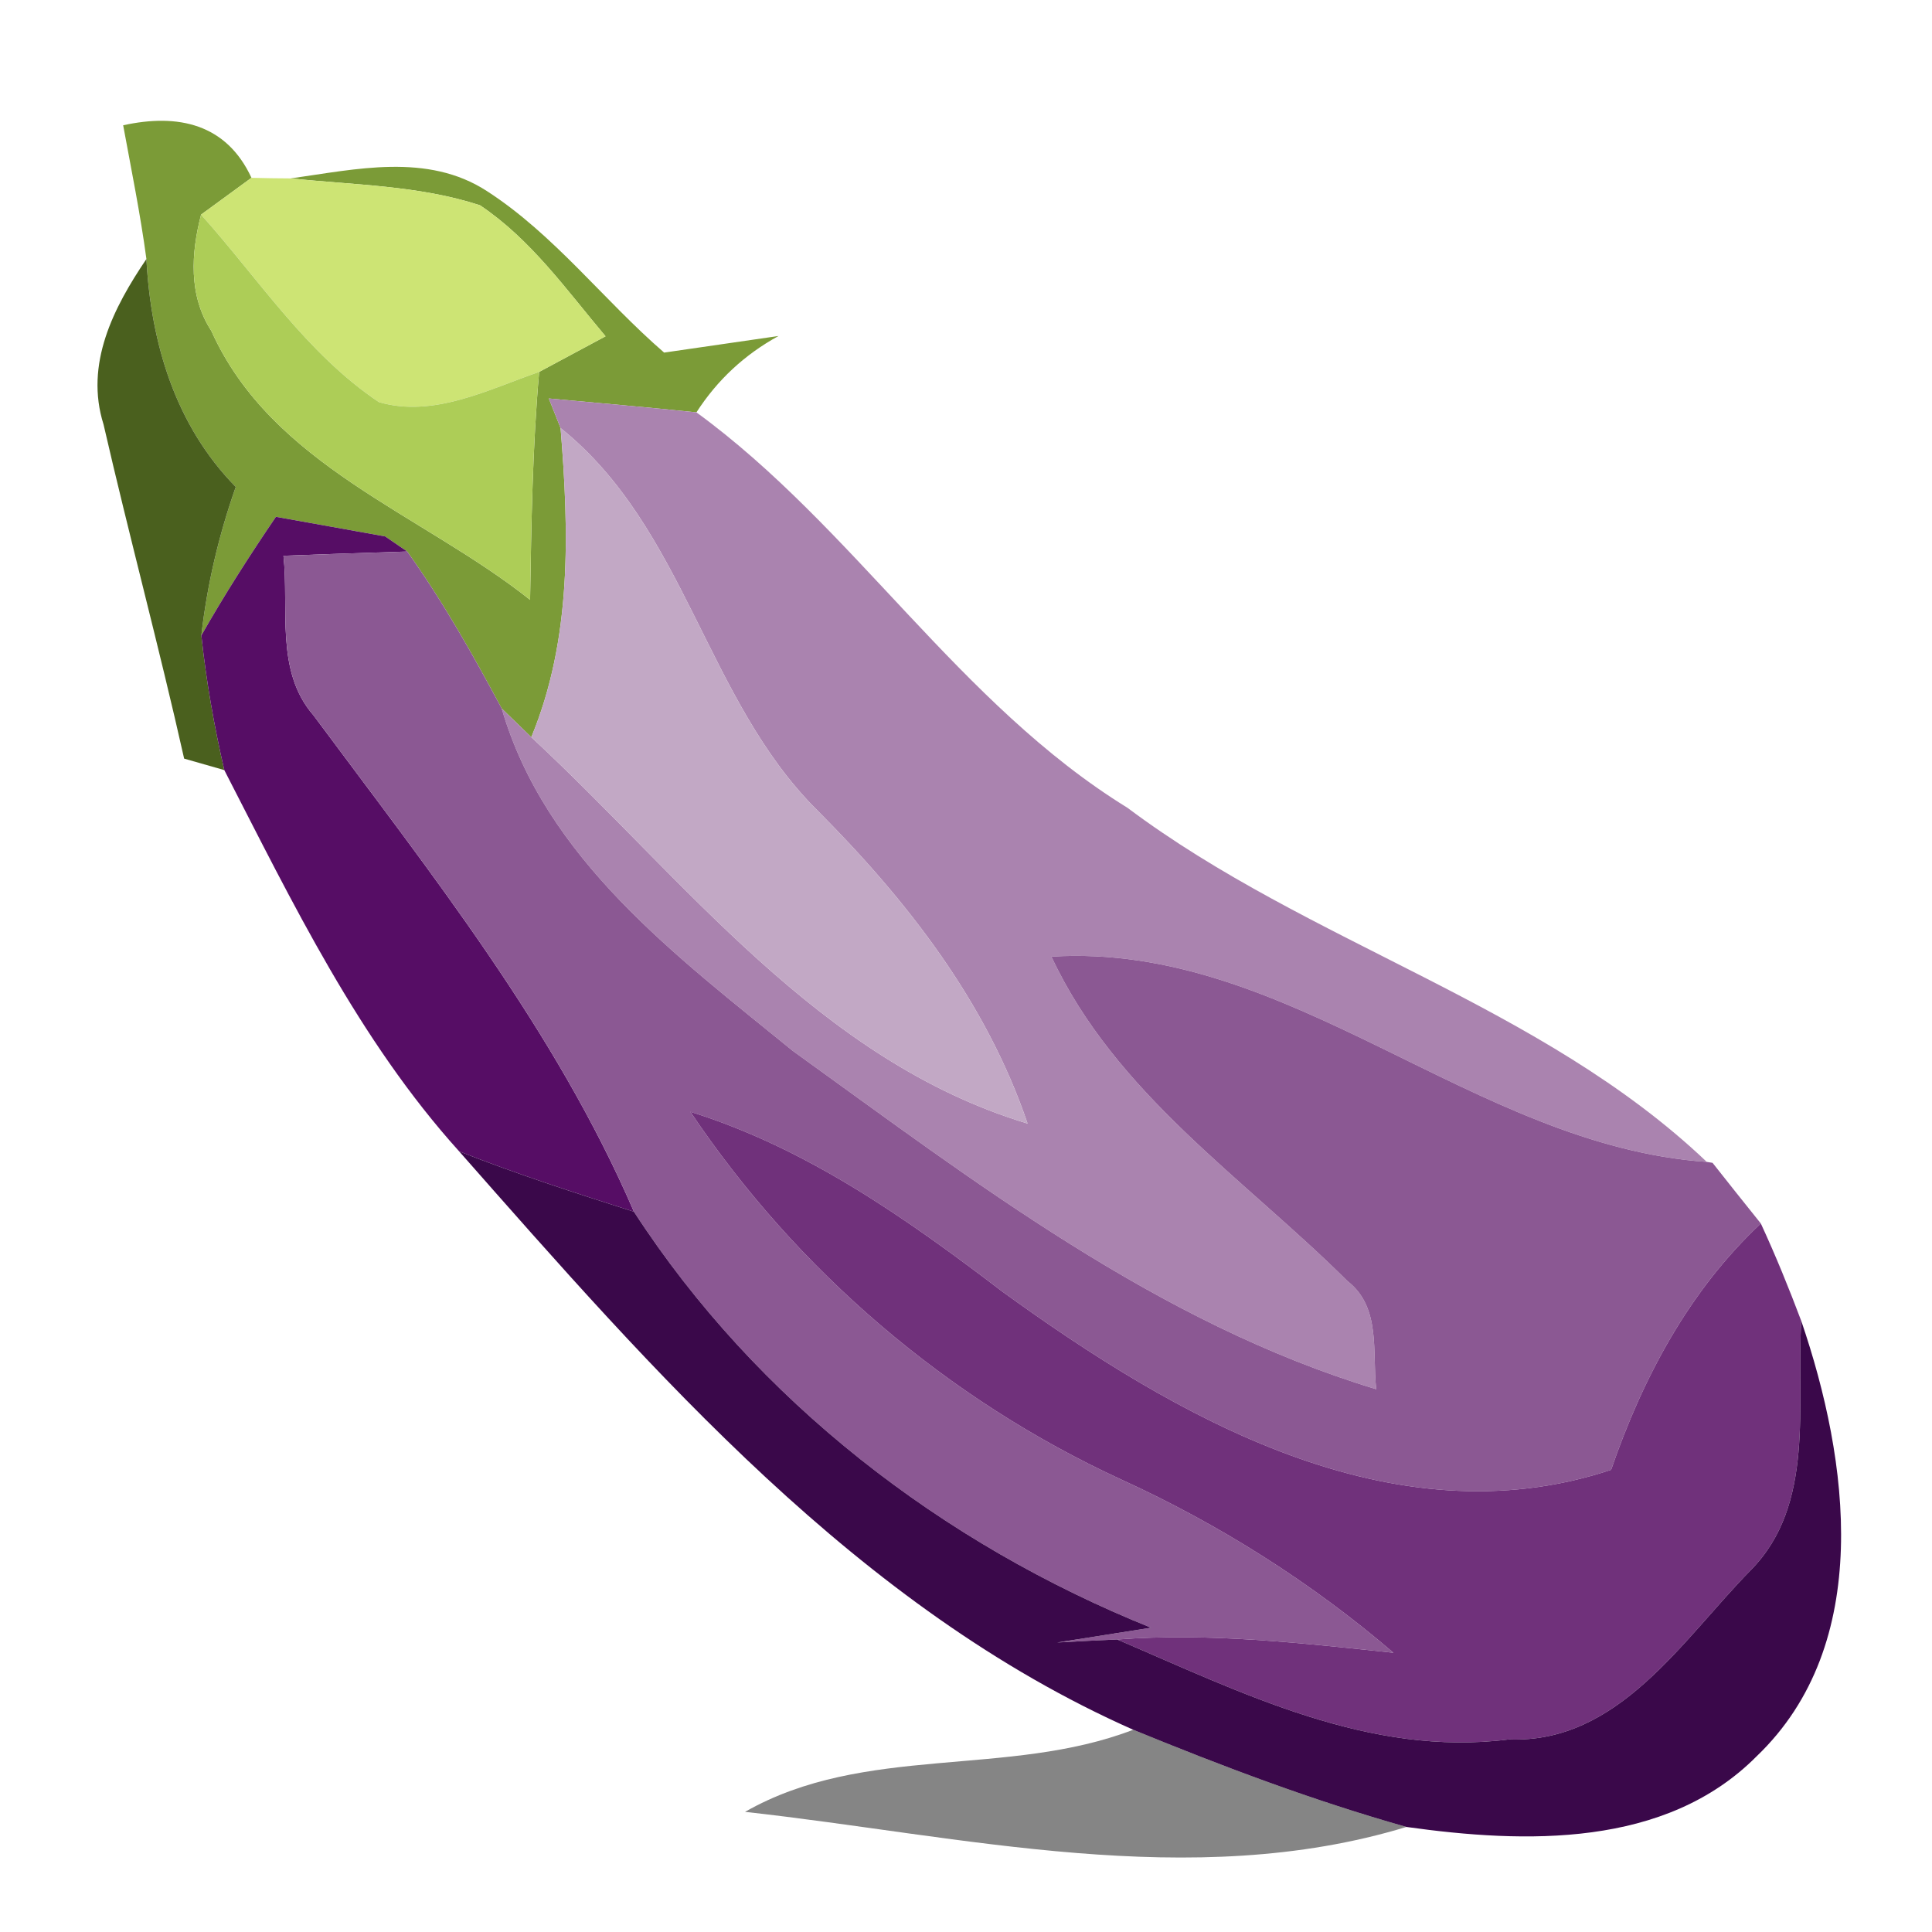 <?xml version="1.0" encoding="UTF-8" ?>
<!DOCTYPE svg PUBLIC "-//W3C//DTD SVG 1.1//EN" "http://www.w3.org/Graphics/SVG/1.1/DTD/svg11.dtd">
<svg width="64pt" height="64pt" viewBox="0 0 64 64" version="1.1" xmlns="http://www.w3.org/2000/svg">
<g id="#7b9b37ff">
<path fill="#7b9b37" opacity="1.00" d=" M 4.08 4.15 C 5.90 3.75 7.50 4.10 8.33 5.89 C 7.91 6.20 7.08 6.80 6.66 7.11 C 6.33 8.39 6.24 9.79 7.00 10.96 C 9.01 15.43 13.96 17.01 17.56 19.87 C 17.60 17.35 17.64 14.83 17.86 12.32 C 18.41 12.03 19.51 11.43 20.06 11.14 C 18.77 9.61 17.59 7.93 15.90 6.80 C 13.88 6.14 11.73 6.13 9.63 5.91 C 11.78 5.61 14.16 5.05 16.13 6.33 C 18.36 7.77 20.00 9.95 22.00 11.68 C 22.95 11.54 24.84 11.27 25.79 11.13 C 24.66 11.75 23.76 12.59 23.07 13.66 C 21.44 13.49 19.81 13.35 18.18 13.20 L 18.57 14.18 C 18.85 17.62 18.95 21.16 17.60 24.42 L 16.62 23.47 C 15.66 21.68 14.67 19.92 13.49 18.27 L 12.76 17.77 C 11.86 17.61 10.05 17.28 9.14 17.12 C 8.27 18.40 7.43 19.71 6.67 21.05 C 6.86 19.37 7.25 17.72 7.81 16.13 C 5.81 14.09 5.00 11.38 4.85 8.58 C 4.65 7.09 4.35 5.62 4.08 4.15 Z" />
</g>
<g id="#cde474ff">
<path fill="#cde474" opacity="1.00" d=" M 6.66 7.11 C 7.08 6.80 7.91 6.20 8.33 5.89 C 8.65 5.90 9.30 5.91 9.63 5.91 C 11.73 6.13 13.88 6.14 15.90 6.80 C 17.59 7.93 18.77 9.61 20.06 11.14 C 19.51 11.43 18.41 12.03 17.86 12.32 C 16.18 12.90 14.36 13.85 12.55 13.32 C 10.15 11.71 8.56 9.23 6.66 7.11 Z" />
</g>
<g id="#adcd57ff">
<path fill="#adcd57" opacity="1.00" d=" M 7.00 10.96 C 6.24 9.79 6.33 8.39 6.66 7.11 C 8.56 9.23 10.15 11.71 12.55 13.32 C 14.36 13.85 16.18 12.90 17.86 12.32 C 17.64 14.83 17.60 17.35 17.56 19.87 C 13.96 17.01 9.01 15.43 7.00 10.96 Z" />
</g>
<g id="#4a601eff">
<path fill="#4a601e" opacity="1.00" d=" M 3.43 14.06 C 2.80 12.06 3.76 10.19 4.85 8.58 C 5.00 11.38 5.81 14.09 7.81 16.13 C 7.25 17.72 6.86 19.37 6.67 21.05 C 6.83 22.55 7.09 24.04 7.43 25.51 L 6.10 25.13 C 5.27 21.43 4.28 17.76 3.43 14.06 Z" />
</g>
<g id="#aa83afff">
<path fill="#aa83af" opacity="1.00" d=" M 18.18 13.20 C 19.81 13.35 21.44 13.49 23.07 13.66 C 28.28 17.46 31.77 23.32 37.35 26.76 C 43.38 31.28 51.04 33.26 56.54 38.49 C 48.79 37.95 42.72 31.20 34.83 31.69 C 36.95 36.23 41.20 39.02 44.64 42.44 C 45.76 43.31 45.45 44.80 45.59 46.02 C 38.35 43.83 32.30 39.16 26.26 34.81 C 22.41 31.67 18.07 28.46 16.62 23.47 L 17.60 24.42 C 22.68 29.13 27.12 35.13 34.04 37.22 C 32.67 33.19 30.05 29.83 27.08 26.85 C 23.38 23.18 22.71 17.50 18.57 14.18 L 18.18 13.20 Z" />
</g>
<g id="#c2a8c5ff">
<path fill="#c2a8c5" opacity="1.00" d=" M 18.57 14.18 C 22.71 17.50 23.38 23.18 27.08 26.85 C 30.05 29.83 32.67 33.19 34.04 37.22 C 27.12 35.13 22.68 29.13 17.60 24.42 C 18.95 21.16 18.85 17.62 18.57 14.18 Z" />
</g>
<g id="#560d65ff">
<path fill="#560d65" opacity="1.00" d=" M 6.67 21.05 C 7.43 19.71 8.27 18.40 9.14 17.12 C 10.05 17.28 11.86 17.61 12.76 17.77 L 13.49 18.27 C 12.47 18.30 10.42 18.37 9.39 18.41 C 9.58 20.17 9.11 22.23 10.38 23.69 C 14.27 28.93 18.40 34.11 21.00 40.14 C 19.06 39.52 17.11 38.89 15.21 38.14 C 11.88 34.45 9.69 29.90 7.43 25.51 C 7.09 24.04 6.83 22.55 6.67 21.05 Z" />
</g>
<g id="#8b5893ff">
<path fill="#8b5893" opacity="1.00" d=" M 10.38 23.69 C 9.11 22.23 9.58 20.17 9.39 18.41 C 10.42 18.37 12.47 18.30 13.49 18.27 C 14.67 19.92 15.66 21.68 16.62 23.47 C 18.07 28.46 22.41 31.67 26.26 34.81 C 32.30 39.16 38.35 43.83 45.59 46.02 C 45.45 44.80 45.76 43.31 44.64 42.44 C 41.20 39.02 36.95 36.23 34.83 31.69 C 42.72 31.20 48.79 37.95 56.54 38.49 L 56.73 38.52 C 57.26 39.19 57.79 39.86 58.33 40.53 C 55.95 42.76 54.42 45.64 53.37 48.69 C 46.11 51.10 38.93 46.93 33.21 42.79 C 30.04 40.37 26.72 38.03 22.87 36.83 C 26.40 42.09 31.38 46.36 37.14 49.01 C 40.40 50.50 43.44 52.42 46.16 54.75 C 43.13 54.43 40.07 54.08 37.01 54.31 C 36.52 54.33 35.52 54.38 35.02 54.41 C 36.06 54.25 37.10 54.08 38.13 53.92 C 31.22 51.14 25.07 46.41 21.00 40.14 C 18.40 34.11 14.27 28.93 10.38 23.69 Z" />
</g>
<g id="#70317bff">
<path fill="#70317b" opacity="1.00" d=" M 22.87 36.83 C 26.72 38.03 30.04 40.37 33.21 42.79 C 38.93 46.93 46.11 51.10 53.37 48.69 C 54.42 45.64 55.95 42.76 58.33 40.53 C 58.82 41.59 59.26 42.67 59.67 43.76 C 59.50 46.53 60.15 49.84 57.99 52.02 C 55.73 54.32 53.62 57.76 49.99 57.62 C 45.35 58.21 41.13 56.07 37.01 54.31 C 40.07 54.08 43.13 54.43 46.16 54.75 C 43.44 52.42 40.40 50.50 37.14 49.01 C 31.38 46.36 26.40 42.09 22.87 36.83 Z" />
</g>
<g id="#3a084aff">
<path fill="#3a084a" opacity="1.00" d=" M 15.21 38.14 C 17.11 38.89 19.06 39.52 21.00 40.14 C 25.07 46.41 31.22 51.14 38.13 53.92 C 37.10 54.08 36.06 54.25 35.02 54.41 C 35.52 54.38 36.52 54.33 37.01 54.31 C 41.13 56.07 45.35 58.21 49.99 57.62 C 53.62 57.76 55.73 54.32 57.99 52.02 C 60.15 49.84 59.50 46.53 59.67 43.76 C 61.25 48.38 62.08 54.46 58.19 58.18 C 55.17 61.22 50.52 61.07 46.59 60.52 C 43.51 59.65 40.51 58.52 37.54 57.30 C 28.44 53.27 21.67 45.47 15.21 38.14 Z" />
</g>
<g id="#0000007a">
<path fill="#000000" opacity="0.48" d=" M 37.54 57.30 C 40.51 58.52 43.51 59.65 46.59 60.52 C 39.45 62.69 31.91 60.82 24.68 60.02 C 28.64 57.76 33.38 58.90 37.54 57.30 Z" />
</g>
</svg>
